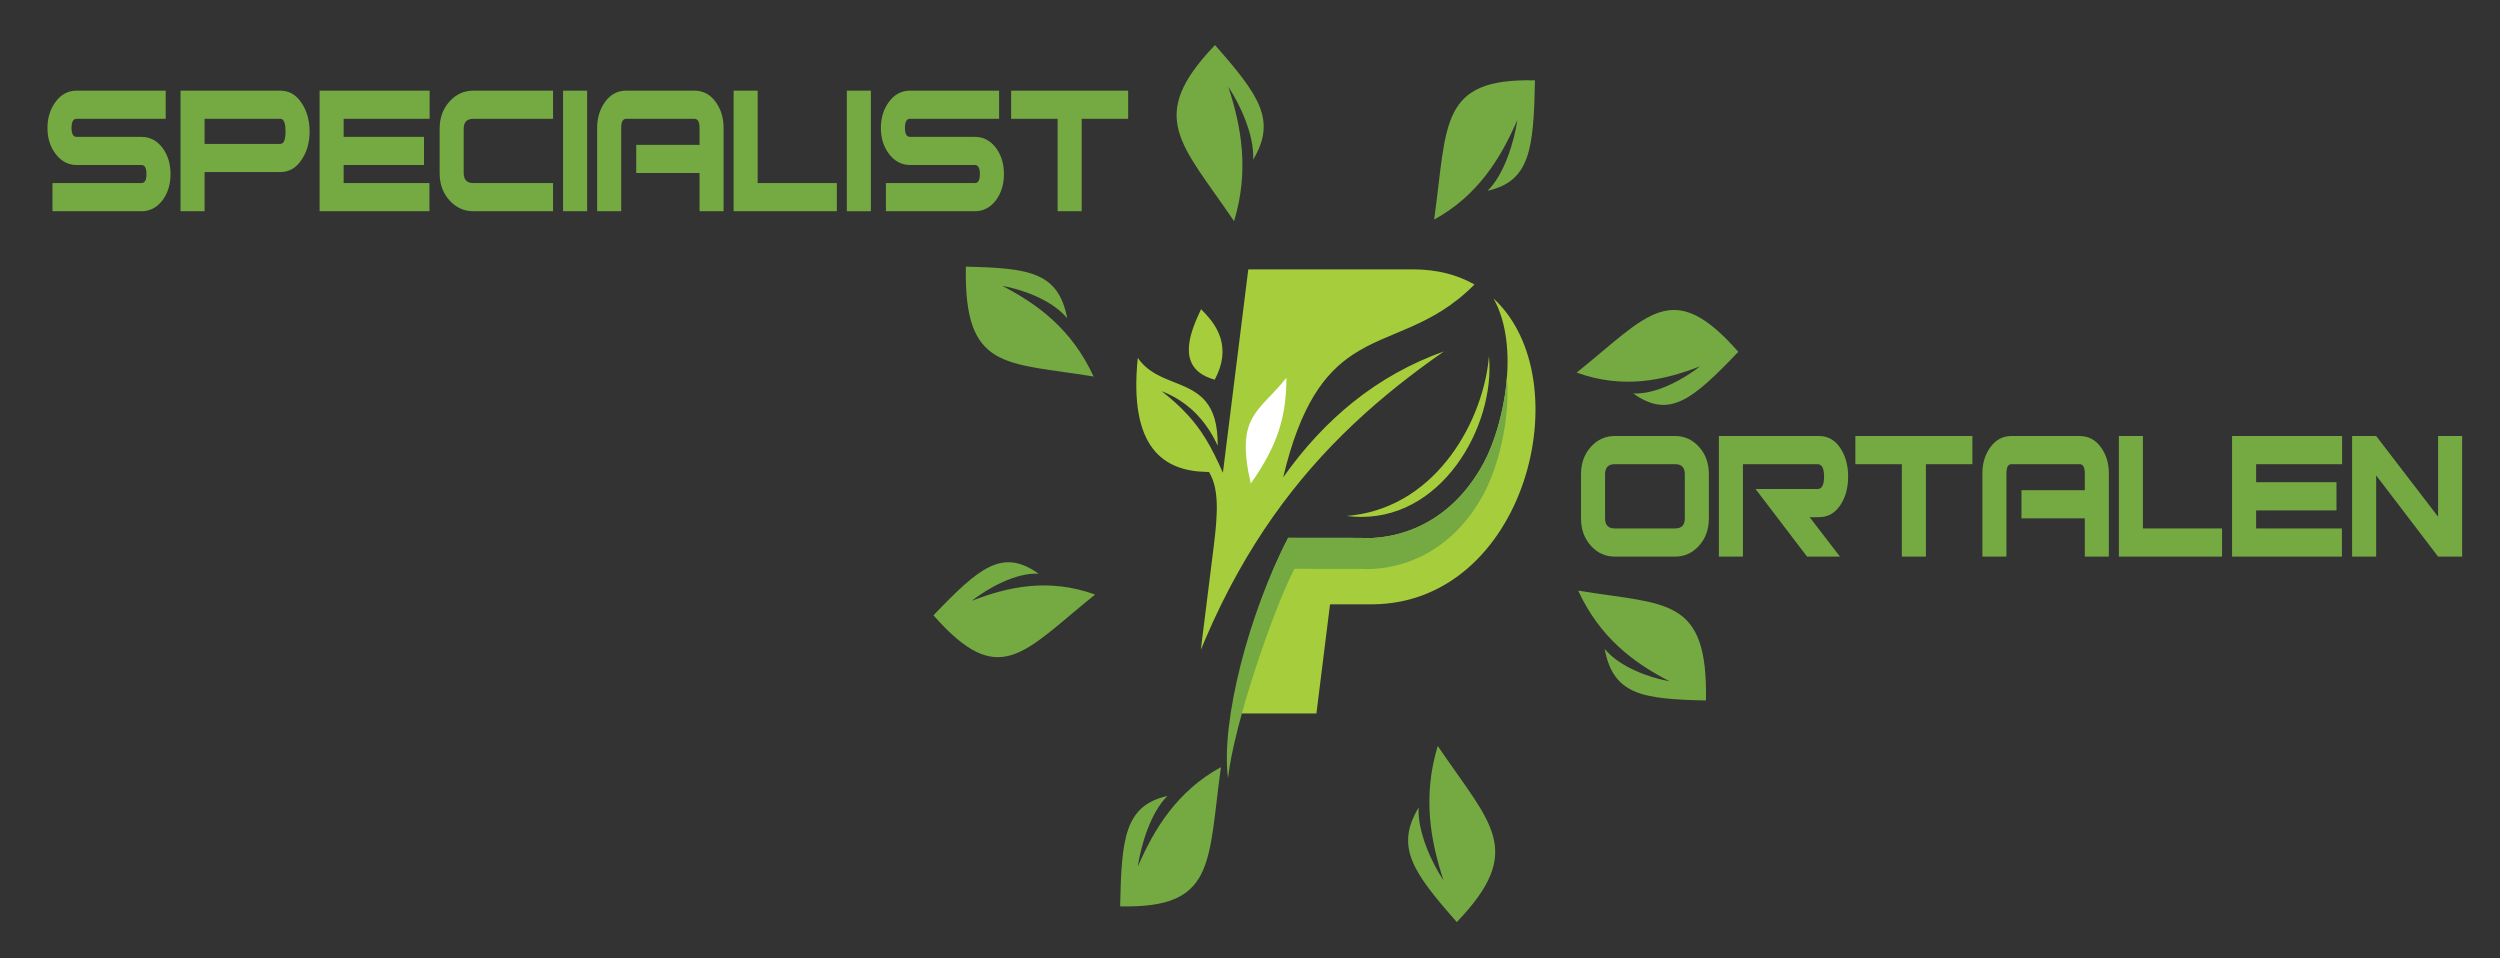 <?xml version="1.0" encoding="utf-8"?>
<!-- Generator: Adobe Illustrator 17.0.0, SVG Export Plug-In . SVG Version: 6.00 Build 0)  -->
<!DOCTYPE svg PUBLIC "-//W3C//DTD SVG 1.1//EN" "http://www.w3.org/Graphics/SVG/1.1/DTD/svg11.dtd">
<svg version="1.1" id="Logo" xmlns="http://www.w3.org/2000/svg" xmlns:xlink="http://www.w3.org/1999/xlink" x="0px" y="0px"
	 width="536.842px" height="205.742px" viewBox="0 0 536.842 205.742" enable-background="new 0 0 536.842 205.742"
	 xml:space="preserve">
<rect x="0" y="0" width="536.842" height="205.742" fill="#333333" stroke="none"/>
<radialGradient id="Neutral_Background_1_" cx="270.486" cy="87.554" r="75.23" gradientTransform="matrix(3.622 0 0 2.103 -711.332 -81.261)" gradientUnits="userSpaceOnUse">
	<stop  offset="0" style="stop-color:#FFFFFF"/>
	<stop  offset="0.31" style="stop-color:#FFFFFF"/>
	<stop  offset="1" style="stop-color:#F1F2F2"/>
</radialGradient>
<rect id="Neutral_Background" x="0" y="0" display="none" fill-rule="evenodd" clip-rule="evenodd" fill="url(#Neutral_Background_1_)" stroke="#ABABAB" stroke-width="0.216" stroke-miterlimit="2.613" width="536.842" height="205.742"/>
<g id="Icon">
	<g id="Leaf_P">
		<path fill-rule="evenodd" clip-rule="evenodd" fill="#A6CE3C" d="M290.53,57.843h12.904c5.199,0,9.578,1.188,13.188,3.249
			c-9.173,9.274-18.325,9.913-26.092,15.043V57.843L290.53,57.843z M290.53,86.369v4.802c6.217-5.877,12.771-10.998,19.535-15.712
			C303.042,77.968,296.526,81.56,290.53,86.369L290.53,86.369z M290.53,129.774h3.93c33.199,0,45.229-48.196,26.253-65.683
			c5.798,10.348,2.191,27.303-2.068,35.249c-7.735,14.428-20.248,16.576-26.435,16.168l-1.679-0.001V129.774L290.53,129.774z
			 M290.53,110.93v-0.278c18.216-2.248,28.075-20.567,29.205-34.171C321.167,91.47,309.449,112.344,290.53,110.93z M268.053,57.843
			h22.476v18.292c-6.051,3.996-11.262,10.718-14.986,26.374c4.561-6.442,9.561-11.789,14.986-16.14v4.802
			c-12.171,11.509-23.044,25.926-31.628,45.899v-5.877l0.177-1.418l1.558-12.482c0.856-6.872,1.205-12.329-1.028-15.952l-0.707-0.01
			v-7.11c1.299,2.117,2.46,4.477,3.701,7.304L268.053,57.843L268.053,57.843z M258.902,86.197v5.067
			c0.965,1.324,1.825,2.804,2.579,4.448C261.534,91.018,260.509,88.135,258.902,86.197L258.902,86.197z M290.53,110.652
			c-0.455,0.056-0.915,0.106-1.38,0.141c0.464,0.061,0.923,0.102,1.38,0.137V110.652L290.53,110.652z M290.53,115.507l-13.908-0.016
			c-5.23,9.974-9.417,23.827-12.184,37.722h18.244l2.924-23.44h4.924V115.507L290.53,115.507z M258.902,80.815
			c0.566,0.276,1.211,0.516,1.943,0.718c3.76-6.979,0.328-11.645-1.943-14.104V80.815z M258.902,137.07
			c-0.351,0.816-0.698,1.64-1.042,2.475l1.042-8.352V137.07L258.902,137.07z M258.902,101.331
			c-8.868-0.224-16.582-5.005-14.575-24.488c3.706,5.476,10.771,4.765,14.575,9.354v5.067c-2.484-3.41-5.656-5.787-9.462-7.279
			c4.41,3.485,7.154,6.477,9.462,10.236V101.331L258.902,101.331z M258.902,67.429c-0.372-0.402-0.713-0.746-0.986-1.03
			c-1.84,3.943-5.323,11.342,0.986,14.416V67.429z"/>
		<path fill-rule="evenodd" clip-rule="evenodd" fill="#75AA43" d="M323.595,81.021c0.77,9.137-1.926,19.329-4.951,24.973
			c-7.735,14.428-20.248,16.576-26.435,16.168c-5.196-0.005-9.042-0.011-14.237-0.017c-4.393,8.377-13.055,33.395-14.267,44.972
			c-1.607-12.158,4.539-35.649,12.917-51.626c5.196,0.006,10.391,0.012,15.588,0.016c6.186,0.408,18.7-1.74,26.435-16.168
			C320.946,95.045,323.057,88.114,323.595,81.021z"/>
		<path fill-rule="evenodd" clip-rule="evenodd" fill="#FFFFFF" d="M268.586,103.841c5.843-8.316,7.629-14.375,7.655-22.725
			C270.306,88.62,265.225,89.122,268.586,103.841z"/>
	</g>
	<path id="Leaf_Circle" fill-rule="evenodd" clip-rule="evenodd" fill="#75AA43" d="M338.896,126.83
		c18.935,3.126,27.874,1.182,27.432,23.591c-13.655-0.315-19.853-1.166-21.758-11.081c3.255,3.954,9.757,6.228,13.948,6.958
		C350.952,142.393,343.604,137.039,338.896,126.83L338.896,126.83z M308.738,160.187c11.36,16.798,18.943,22.311,4.089,37.817
		c-9.45-10.745-13.281-16.12-8.196-24.602c-0.262,5.306,2.859,11.924,5.349,15.669C307.165,180.48,305.444,171.033,308.738,160.187
		L308.738,160.187z M264.996,47.495c-11.36-16.798-18.943-22.311-4.089-37.817c9.45,10.745,13.28,16.12,8.195,24.603
		c0.263-5.306-2.859-11.924-5.35-15.667C266.57,27.201,268.29,36.648,264.996,47.495L264.996,47.495z M262.182,164.733
		c-2.866,20.633-1.083,30.374-21.648,29.892c0.29-14.879,1.07-21.63,10.171-23.711c-3.63,3.548-5.717,10.633-6.386,15.201
		C247.901,177.87,252.816,169.865,262.182,164.733L262.182,164.733z M307.966,47.147c2.866-20.631,1.082-30.374,21.648-29.892
		c-0.289,14.879-1.069,21.63-10.17,23.711c3.628-3.548,5.716-10.633,6.386-15.201C322.246,34.009,317.333,42.015,307.966,47.147
		L307.966,47.147z M235.158,127.672c-15.414,12.379-20.475,20.643-34.705,4.457c9.861-10.299,14.793-14.471,22.578-8.932
		c-4.867-0.286-10.941,3.117-14.378,5.83C216.534,125.958,225.205,124.084,235.158,127.672L235.158,127.672z M338.576,80.009
		c15.415-12.379,20.475-20.643,34.703-4.457c-9.859,10.299-14.792,14.471-22.576,8.932c4.868,0.286,10.941-3.115,14.378-5.83
		C357.199,81.724,348.529,83.597,338.576,80.009L338.576,80.009z M234.838,80.852c-18.935-3.126-27.875-1.182-27.432-23.591
		c13.655,0.315,19.853,1.166,21.759,11.081c-3.255-3.954-9.757-6.228-13.949-6.958C222.783,65.289,230.128,70.643,234.838,80.852z"
		/>
	<g>
		<g>
			<path fill="#75AA43" d="M366.956,111.325c0,2.348-0.703,4.3-2.108,5.858c-1.406,1.558-3.113,2.337-5.121,2.337h-12.995
				c-2.009,0-3.716-0.779-5.121-2.337c-1.405-1.559-2.108-3.511-2.108-5.858v-9.501c0-2.347,0.703-4.3,2.108-5.858
				c1.405-1.558,3.112-2.337,5.121-2.337h12.995c2.008,0,3.715,0.779,5.121,2.337c1.405,1.559,2.108,3.512,2.108,5.858V111.325z
				 M361.792,111.318v-9.485c0-1.439-0.688-2.158-2.065-2.158h-12.995c-1.377,0-2.065,0.719-2.065,2.158v9.485
				c0,1.439,0.688,2.158,2.065,2.158h12.995C361.104,113.476,361.792,112.757,361.792,111.318z"/>
			<path fill="#75AA43" d="M395.099,119.521h-7.058l-11.059-14.508h13.297c0.946,0,1.42-0.889,1.42-2.669s-0.474-2.67-1.42-2.67
				h-16.008v19.847h-5.164V93.629h21.473c1.979,0,3.543,0.906,4.69,2.72c1.061,1.646,1.592,3.645,1.592,5.995
				s-0.531,4.349-1.592,5.994c-1.147,1.813-2.711,2.72-4.69,2.72h-1.979L395.099,119.521z"/>
			<path fill="#75AA43" d="M423.542,99.674h-9.983v19.847h-5.164V99.674h-9.983v-6.045h25.131V99.674z"/>
			<path fill="#75AA43" d="M452.845,119.521h-5.163v-8.211h-13.598v-6.045h13.598v-3.627c0-1.31-0.373-1.964-1.119-1.964h-14.631
				c-0.717,0-1.075,0.653-1.075,1.96v17.887h-5.164v-17.898c0-2.179,0.581-4.055,1.743-5.631c1.161-1.575,2.66-2.362,4.496-2.362
				h14.631c1.864,0,3.378,0.787,4.54,2.362c1.162,1.576,1.742,3.452,1.742,5.631V119.521z"/>
			<path fill="#75AA43" d="M477.159,119.521h-22.161V93.629h5.164v19.847h16.997V119.521z"/>
			<path fill="#75AA43" d="M502.933,99.674h-18.46v3.879h17.255v6.045h-17.255v3.878h18.417v6.045h-23.581V93.629h23.624V99.674z"/>
			<path fill="#75AA43" d="M528.709,119.521h-5.163l-13.297-17.429v17.429h-5.164V93.629h5.164l13.297,17.328V93.629h5.163V119.521z
				"/>
		</g>
	</g>
	<g>
		<g>
			<path fill="#75AA43" d="M36.617,37.374c0,2.176-0.56,4.035-1.678,5.574c-1.205,1.607-2.726,2.41-4.562,2.41H11.271v-6.045h19.106
				c0.717,0,1.076-0.646,1.076-1.939c0-1.292-0.359-1.939-1.076-1.939H16.478c-1.836,0-3.356-0.806-4.562-2.418
				c-1.147-1.511-1.721-3.358-1.721-5.541c0-2.183,0.588-4.063,1.764-5.642c1.176-1.578,2.682-2.368,4.519-2.368h19.106v6.045
				H16.437c-0.719,0-1.078,0.655-1.078,1.965c0,1.276,0.359,1.914,1.078,1.914h13.927c1.839,0,3.363,0.804,4.571,2.41
				C36.055,33.34,36.617,35.198,36.617,37.374z"/>
			<path fill="#75AA43" d="M66.48,28.231c0,2.317-0.545,4.299-1.635,5.944c-1.177,1.847-2.726,2.771-4.647,2.771H43.931v8.413
				h-5.164V19.466h21.43c1.921,0,3.471,0.924,4.647,2.771C65.934,23.916,66.48,25.914,66.48,28.231z M61.316,28.231
				c0-1.813-0.373-2.72-1.119-2.72H43.931v5.39h16.266C60.943,30.901,61.316,30.011,61.316,28.231z"/>
			<path fill="#75AA43" d="M92.254,25.51h-18.46v3.879H91.05v6.045H73.794v3.879h18.417v6.045H68.63V19.466h23.624V25.51z"/>
			<path fill="#75AA43" d="M118.762,45.358h-17.126c-2.008,0-3.716-0.779-5.121-2.338c-1.406-1.558-2.108-3.51-2.108-5.857v-9.502
				c0-2.346,0.703-4.299,2.108-5.857c1.405-1.559,3.113-2.338,5.121-2.338h17.126v6.045h-17.126c-1.377,0-2.066,0.72-2.066,2.158
				v9.486c0,1.438,0.689,2.158,2.066,2.158h17.126V45.358z"/>
			<path fill="#75AA43" d="M126.077,45.358h-5.164V19.466h5.164V45.358z"/>
			<path fill="#75AA43" d="M155.381,45.358h-5.164v-8.211h-13.598v-6.045h13.598v-3.627c0-1.31-0.374-1.965-1.119-1.965h-14.63
				c-0.718,0-1.076,0.653-1.076,1.96v17.888h-5.164V27.459c0-2.179,0.581-4.055,1.743-5.631c1.162-1.575,2.661-2.363,4.497-2.363
				h14.63c1.865,0,3.378,0.788,4.54,2.363c1.162,1.576,1.743,3.452,1.743,5.631V45.358z"/>
			<path fill="#75AA43" d="M179.694,45.358h-22.161V19.466h5.164v19.848h16.998V45.358z"/>
			<path fill="#75AA43" d="M187.009,45.358h-5.164V19.466h5.164V45.358z"/>
			<path fill="#75AA43" d="M215.581,37.374c0,2.176-0.56,4.035-1.678,5.574c-1.205,1.607-2.726,2.41-4.562,2.41h-19.106v-6.045
				h19.106c0.717,0,1.076-0.646,1.076-1.939c0-1.292-0.359-1.939-1.076-1.939h-13.899c-1.836,0-3.356-0.806-4.562-2.418
				c-1.147-1.511-1.721-3.358-1.721-5.541c0-2.183,0.588-4.063,1.764-5.642c1.176-1.578,2.682-2.368,4.519-2.368h19.106v6.045
				h-19.147c-0.719,0-1.078,0.655-1.078,1.965c0,1.276,0.359,1.914,1.078,1.914h13.927c1.839,0,3.363,0.804,4.571,2.41
				C215.02,33.34,215.581,35.198,215.581,37.374z"/>
			<path fill="#75AA43" d="M242.26,25.51h-9.983v19.848h-5.164V25.51h-9.983v-6.045h25.13V25.51z"/>
		</g>
	</g>
</g>
</svg>
